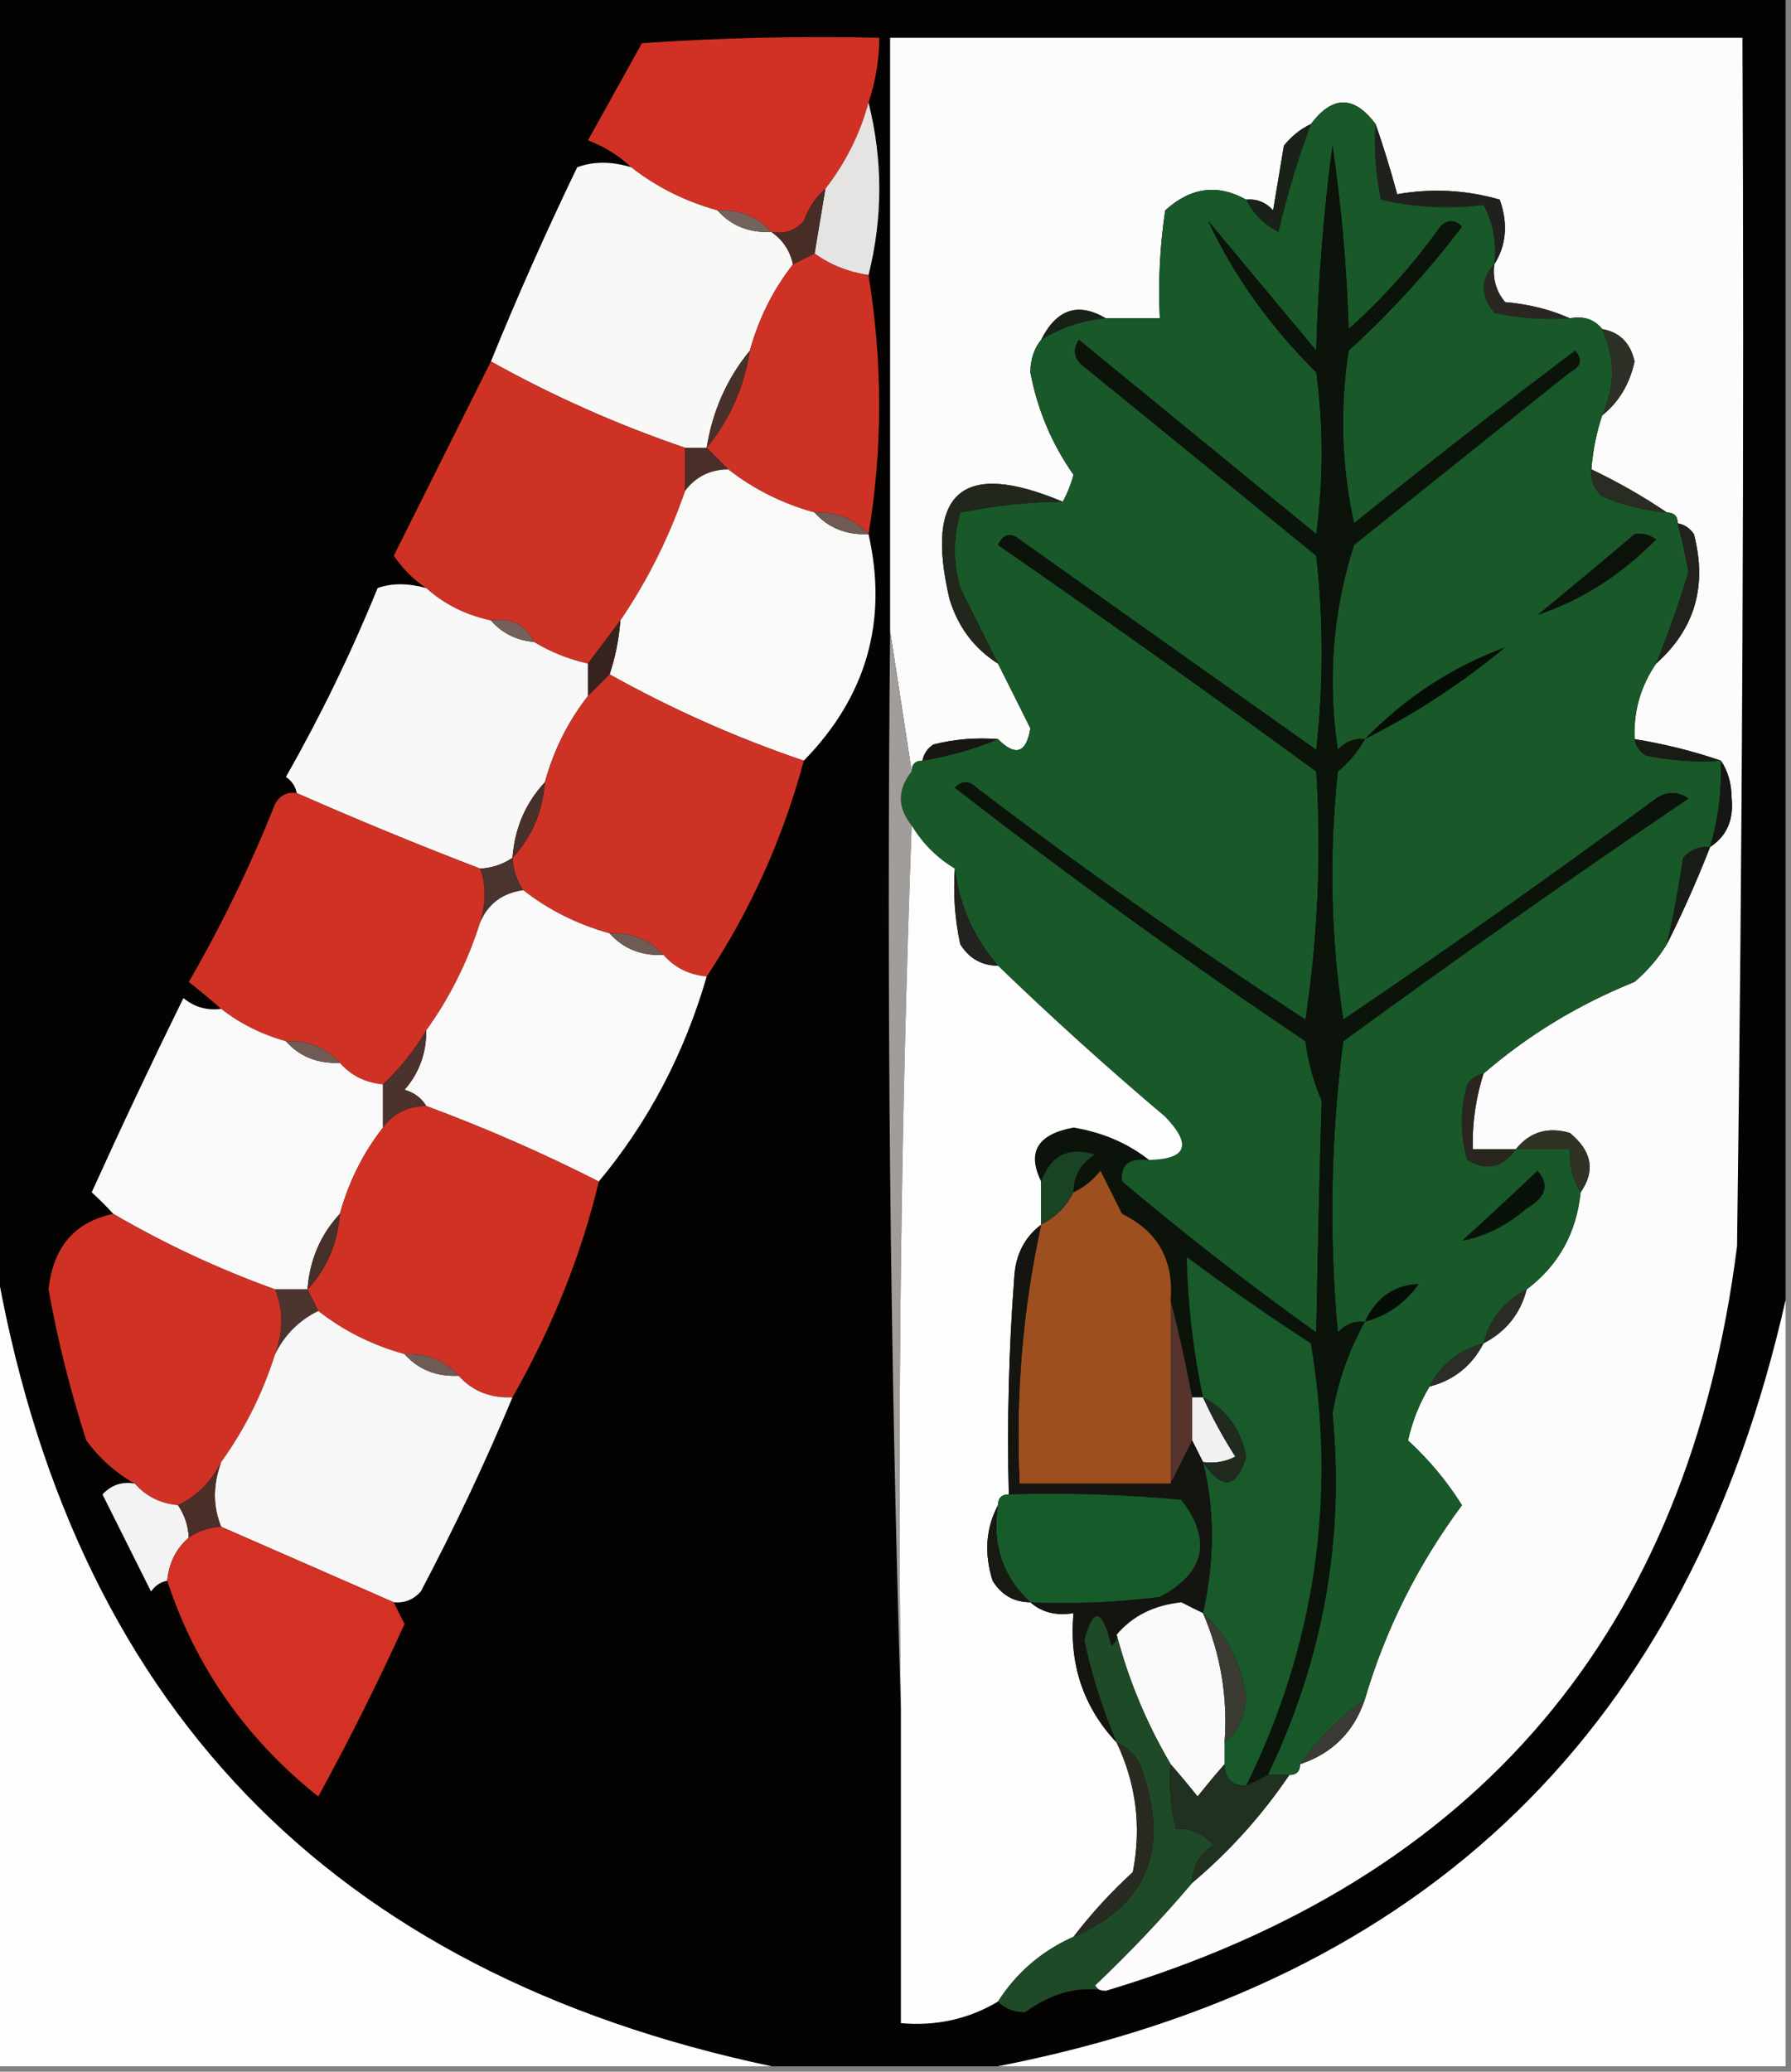 <?xml version="1.0" encoding="UTF-8"?>
<!DOCTYPE svg PUBLIC "-//W3C//DTD SVG 1.1//EN" "http://www.w3.org/Graphics/SVG/1.1/DTD/svg11.dtd">
<svg xmlns="http://www.w3.org/2000/svg" version="1.1" width="166px" height="192px" style="shape-rendering:geometricPrecision; text-rendering:geometricPrecision; image-rendering:optimizeQuality; fill-rule:evenodd; clip-rule:evenodd" xmlns:xlink="http://www.w3.org/1999/xlink">
<rect width="100%" height="100%" fill="#808080" stroke="none"/>
<g><path style="opacity:1" fill="#040302" d="M -0.5,-0.5 C 54.833,-0.5 110.167,-0.5 165.5,-0.5C 165.5,39.833 165.5,80.167 165.5,120.5C 156.587,160.08 132.254,183.747 92.5,191.5C 85.5,191.5 78.5,191.5 71.5,191.5C 30.496,182.829 6.496,157.829 -0.5,116.5C -0.5,77.5 -0.5,38.5 -0.5,-0.5 Z"/></g>
<g><path style="opacity:1" fill="#d13124" d="M 80.5,9.5 C 79.715,12.404 78.382,15.07 76.5,17.5C 75.609,18.261 74.942,19.261 74.5,20.5C 73.675,21.386 72.675,21.719 71.5,21.5C 70.22,20.069 68.553,19.402 66.5,19.5C 63.52,18.677 60.853,17.343 58.5,15.5C 57.4,14.441 56.066,13.608 54.5,13C 56.167,10 57.833,7 59.5,4C 66.826,3.5 74.159,3.334 81.5,3.5C 81.483,5.565 81.15,7.565 80.5,9.5 Z"/></g>
<g><path style="opacity:1" fill="#fdfcfc" d="M 102.5,184.5 C 102.062,184.565 101.728,184.399 101.5,184C 104.704,180.964 107.704,177.797 110.5,174.5C 113.959,171.585 116.959,168.252 119.5,164.5C 120.167,164.5 120.5,164.167 120.5,163.5C 123.5,162.5 125.5,160.5 126.5,157.5C 128.405,151.024 131.405,145.024 135.5,139.5C 134.129,137.299 132.462,135.299 130.5,133.5C 130.902,131.7 131.569,130.033 132.5,128.5C 134.749,127.92 136.415,126.587 137.5,124.5C 139.587,123.415 140.92,121.749 141.5,119.5C 144.45,117.272 146.116,114.272 146.5,110.5C 147.887,108.511 147.553,106.678 145.5,105C 143.465,104.401 141.799,104.901 140.5,106.5C 139.167,106.5 137.833,106.5 136.5,106.5C 136.448,104.097 136.781,101.764 137.5,99.5C 141.639,95.924 146.306,93.091 151.5,91C 152.71,89.961 153.71,88.794 154.5,87.5C 155.942,84.632 157.275,81.632 158.5,78.5C 160.026,77.508 160.693,76.008 160.5,74C 160.486,72.615 160.152,71.449 159.5,70.5C 156.997,69.629 154.33,68.963 151.5,68.5C 151.394,65.921 152.061,63.588 153.5,61.5C 157.087,58.305 158.254,54.305 157,49.5C 156.617,48.944 156.117,48.611 155.5,48.5C 155.5,47.833 155.167,47.5 154.5,47.5C 152.322,46.021 149.988,44.688 147.5,43.5C 147.629,41.784 147.962,40.117 148.5,38.5C 150.043,37.264 151.043,35.598 151.5,33.5C 151.121,31.787 150.121,30.787 148.5,30.5C 147.791,29.596 146.791,29.263 145.5,29.5C 143.708,28.691 141.708,28.191 139.5,28C 138.663,26.989 138.33,25.822 138.5,24.5C 139.622,22.712 139.789,20.712 139,18.5C 135.879,17.602 132.712,17.435 129.5,18C 128.883,15.723 128.216,13.556 127.5,11.5C 125.5,8.833 123.5,8.833 121.5,11.5C 120.542,11.953 119.708,12.62 119,13.5C 118.667,15.5 118.333,17.5 118,19.5C 117.329,18.748 116.496,18.414 115.5,18.5C 112.857,17.021 110.357,17.354 108,19.5C 107.502,22.817 107.335,26.15 107.5,29.5C 105.833,29.5 104.167,29.5 102.5,29.5C 99.92,27.984 97.92,28.651 96.5,31.5C 95.853,32.274 95.519,33.274 95.5,34.5C 96.15,37.964 97.483,41.131 99.5,44C 99.257,44.902 98.923,45.735 98.5,46.5C 89.189,42.58 85.689,45.58 88,55.5C 88.792,58.106 90.292,60.106 92.5,61.5C 93.511,63.506 94.511,65.506 95.5,67.5C 95.124,69.803 94.124,70.137 92.5,68.5C 90.473,68.338 88.473,68.504 86.5,69C 85.944,69.383 85.611,69.883 85.5,70.5C 84.833,70.5 84.5,70.833 84.5,71.5C 83.833,67.167 83.167,62.833 82.5,58.5C 82.5,40.167 82.5,21.833 82.5,3.5C 108.833,3.5 135.167,3.5 161.5,3.5C 161.667,40.835 161.5,78.168 161,115.5C 156.472,151.194 136.972,174.194 102.5,184.5 Z"/></g>
<g><path style="opacity:1" fill="#e6e4e3" d="M 80.5,9.5 C 81.833,14.833 81.833,20.167 80.5,25.5C 78.597,25.204 76.93,24.538 75.5,23.5C 75.833,21.5 76.167,19.5 76.5,17.5C 78.382,15.07 79.715,12.404 80.5,9.5 Z"/></g>
<g><path style="opacity:1" fill="#f8f8f7" d="M 58.5,15.5 C 60.853,17.343 63.52,18.677 66.5,19.5C 67.78,20.931 69.447,21.598 71.5,21.5C 72.551,22.222 73.218,23.222 73.5,24.5C 71.659,26.849 70.326,29.515 69.5,32.5C 67.375,35.088 66.042,38.088 65.5,41.5C 64.833,41.5 64.167,41.5 63.5,41.5C 57.236,39.367 51.236,36.7 45.5,33.5C 47.967,27.441 50.633,21.441 53.5,15.5C 55.003,14.948 56.669,14.948 58.5,15.5 Z"/></g>
<g><path style="opacity:1" fill="#1a2118" d="M 121.5,11.5 C 120.29,14.742 119.29,18.075 118.5,21.5C 117.145,20.812 116.145,19.812 115.5,18.5C 116.496,18.414 117.329,18.748 118,19.5C 118.333,17.5 118.667,15.5 119,13.5C 119.708,12.62 120.542,11.953 121.5,11.5 Z"/></g>
<g><path style="opacity:1" fill="#20211c" d="M 127.5,11.5 C 128.216,13.556 128.883,15.723 129.5,18C 132.712,17.435 135.879,17.602 139,18.5C 139.789,20.712 139.622,22.712 138.5,24.5C 138.739,22.533 138.406,20.7 137.5,19C 134.268,19.389 131.102,19.222 128,18.5C 127.503,16.19 127.337,13.857 127.5,11.5 Z"/></g>
<g><path style="opacity:1" fill="#74635d" d="M 66.5,19.5 C 68.553,19.402 70.22,20.069 71.5,21.5C 69.447,21.598 67.78,20.931 66.5,19.5 Z"/></g>
<g><path style="opacity:1" fill="#472d26" d="M 76.5,17.5 C 76.167,19.5 75.833,21.5 75.5,23.5C 74.833,23.833 74.167,24.167 73.5,24.5C 73.218,23.222 72.551,22.222 71.5,21.5C 72.675,21.719 73.675,21.386 74.5,20.5C 74.942,19.261 75.609,18.261 76.5,17.5 Z"/></g>
<g><path style="opacity:1" fill="#ce3224" d="M 75.5,23.5 C 76.93,24.538 78.597,25.204 80.5,25.5C 81.813,33.599 81.813,41.599 80.5,49.5C 79.22,48.069 77.553,47.402 75.5,47.5C 72.52,46.677 69.853,45.343 67.5,43.5C 66.833,42.833 66.167,42.167 65.5,41.5C 67.625,38.912 68.958,35.912 69.5,32.5C 70.326,29.515 71.659,26.849 73.5,24.5C 74.167,24.167 74.833,23.833 75.5,23.5 Z"/></g>
<g><path style="opacity:1" fill="#2a2723" d="M 138.5,24.5 C 138.33,25.822 138.663,26.989 139.5,28C 141.708,28.191 143.708,28.691 145.5,29.5C 143.143,29.663 140.81,29.497 138.5,29C 137.199,27.384 137.199,25.884 138.5,24.5 Z"/></g>
<g><path style="opacity:1" fill="#182117" d="M 102.5,29.5 C 100.315,29.704 98.315,30.37 96.5,31.5C 97.92,28.651 99.92,27.984 102.5,29.5 Z"/></g>
<g><path style="opacity:1" fill="#195829" d="M 127.5,11.5 C 127.337,13.857 127.503,16.19 128,18.5C 131.102,19.222 134.268,19.389 137.5,19C 138.406,20.7 138.739,22.533 138.5,24.5C 137.199,25.884 137.199,27.384 138.5,29C 140.81,29.497 143.143,29.663 145.5,29.5C 146.791,29.263 147.791,29.596 148.5,30.5C 149.714,33.129 149.714,35.796 148.5,38.5C 147.962,40.117 147.629,41.784 147.5,43.5C 147.414,44.496 147.748,45.329 148.5,46C 150.436,46.813 152.436,47.313 154.5,47.5C 155.167,47.5 155.5,47.833 155.5,48.5C 155.894,49.967 156.227,51.467 156.5,53C 155.633,55.896 154.633,58.729 153.5,61.5C 152.061,63.588 151.394,65.921 151.5,68.5C 151.611,69.117 151.944,69.617 152.5,70C 154.81,70.497 157.143,70.663 159.5,70.5C 159.599,73.237 159.265,75.904 158.5,78.5C 157.504,78.414 156.671,78.748 156,79.5C 155.605,82.207 155.105,84.873 154.5,87.5C 153.71,88.794 152.71,89.961 151.5,91C 146.306,93.091 141.639,95.924 137.5,99.5C 136.883,99.611 136.383,99.944 136,100.5C 135.333,102.833 135.333,105.167 136,107.5C 137.749,108.553 139.249,108.22 140.5,106.5C 142.167,106.5 143.833,106.5 145.5,106.5C 145.433,107.959 145.766,109.292 146.5,110.5C 146.116,114.272 144.45,117.272 141.5,119.5C 139.413,120.585 138.08,122.251 137.5,124.5C 135.251,125.08 133.585,126.413 132.5,128.5C 131.569,130.033 130.902,131.7 130.5,133.5C 132.462,135.299 134.129,137.299 135.5,139.5C 131.405,145.024 128.405,151.024 126.5,157.5C 124.167,159.167 122.167,161.167 120.5,163.5C 120.5,164.167 120.167,164.5 119.5,164.5C 118.833,164.5 118.167,164.5 117.5,164.5C 122.635,153.816 124.635,142.649 123.5,131C 124.028,127.951 125.028,125.118 126.5,122.5C 125.504,122.414 124.671,122.748 124,123.5C 123.168,114.482 123.335,105.482 124.5,96.5C 135.028,88.805 145.695,81.305 156.5,74C 155.5,73.333 154.5,73.333 153.5,74C 143.972,81.028 134.305,87.861 124.5,94.5C 123.335,86.855 123.169,79.188 124,71.5C 125.045,70.627 125.878,69.627 126.5,68.5C 125.504,68.414 124.671,68.748 124,69.5C 123.021,63.012 123.521,56.678 125.5,50.5C 132.167,45.167 138.833,39.833 145.5,34.5C 146.521,33.998 146.688,33.332 146,32.5C 139.076,37.713 132.243,43.046 125.5,48.5C 124.337,43.198 124.171,37.864 125,32.5C 128.869,28.966 132.369,25.133 135.5,21C 134.833,20.333 134.167,20.333 133.5,21C 131.037,24.465 128.204,27.631 125,30.5C 124.83,24.804 124.33,19.138 123.5,13.5C 122.669,19.807 122.169,26.141 122,32.5C 118.667,28.5 115.333,24.5 112,20.5C 114.39,25.602 117.723,30.268 122,34.5C 122.667,39.5 122.667,44.5 122,49.5C 114.667,43.5 107.333,37.5 100,31.5C 99.383,32.449 99.549,33.282 100.5,34C 107.667,39.833 114.833,45.667 122,51.5C 122.667,57.5 122.667,63.5 122,69.5C 112.833,63 103.667,56.5 94.5,50C 93.668,49.312 93.002,49.479 92.5,50.5C 102.421,57.377 112.255,64.377 122,71.5C 122.486,79.191 122.152,86.858 121,94.5C 110.57,87.702 100.404,80.536 90.5,73C 89.833,72.333 89.167,72.333 88.5,73C 99.068,81.201 109.901,89.034 121,96.5C 121.251,98.433 121.751,100.266 122.5,102C 122.295,109.08 122.129,116.247 122,123.5C 115.819,119.075 109.819,114.408 104,109.5C 103.812,107.939 104.645,107.272 106.5,107.5C 109.998,107.435 110.498,106.101 108,103.5C 102.638,98.968 97.472,94.301 92.5,89.5C 90.238,86.864 88.905,83.864 88.5,80.5C 86.833,79.5 85.5,78.167 84.5,76.5C 83.167,74.833 83.167,73.167 84.5,71.5C 84.5,70.833 84.833,70.5 85.5,70.5C 88.01,70.073 90.343,69.407 92.5,68.5C 94.124,70.137 95.124,69.803 95.5,67.5C 94.511,65.506 93.511,63.506 92.5,61.5C 91.36,59.22 90.193,56.886 89,54.5C 88.333,52.167 88.333,49.833 89,47.5C 92.289,46.84 95.456,46.507 98.5,46.5C 98.923,45.735 99.257,44.902 99.5,44C 97.483,41.131 96.15,37.964 95.5,34.5C 95.519,33.274 95.853,32.274 96.5,31.5C 98.315,30.37 100.315,29.704 102.5,29.5C 104.167,29.5 105.833,29.5 107.5,29.5C 107.335,26.15 107.502,22.817 108,19.5C 110.357,17.354 112.857,17.021 115.5,18.5C 116.145,19.812 117.145,20.812 118.5,21.5C 119.29,18.075 120.29,14.742 121.5,11.5C 123.5,8.833 125.5,8.833 127.5,11.5 Z"/></g>
<g><path style="opacity:1" fill="#2d3026" d="M 148.5,30.5 C 150.121,30.787 151.121,31.787 151.5,33.5C 151.043,35.598 150.043,37.264 148.5,38.5C 149.714,35.796 149.714,33.129 148.5,30.5 Z"/></g>
<g><path style="opacity:1" fill="#ce3224" d="M 45.5,33.5 C 51.236,36.7 57.236,39.367 63.5,41.5C 63.5,42.833 63.5,44.167 63.5,45.5C 62.008,49.818 60.008,53.818 57.5,57.5C 56.5,58.833 55.5,60.167 54.5,61.5C 52.716,61.108 51.05,60.441 49.5,59.5C 48.713,57.896 47.38,57.229 45.5,57.5C 43.181,57.008 41.181,56.008 39.5,54.5C 38.34,53.735 37.34,52.735 36.5,51.5C 39.546,45.408 42.546,39.408 45.5,33.5 Z"/></g>
<g><path style="opacity:1" fill="#0b130b" d="M 126.5,68.5 C 125.878,69.627 125.045,70.627 124,71.5C 123.169,79.188 123.335,86.855 124.5,94.5C 134.305,87.861 143.972,81.028 153.5,74C 154.5,73.333 155.5,73.333 156.5,74C 145.695,81.305 135.028,88.805 124.5,96.5C 123.335,105.482 123.168,114.482 124,123.5C 124.671,122.748 125.504,122.414 126.5,122.5C 125.028,125.118 124.028,127.951 123.5,131C 124.635,142.649 122.635,153.816 117.5,164.5C 116.833,164.833 116.167,165.167 115.5,165.5C 121.899,152.501 123.899,138.834 121.5,124.5C 117.579,121.957 113.746,119.29 110,116.5C 110.084,120.845 110.584,125.178 111.5,129.5C 111.167,129.5 110.833,129.5 110.5,129.5C 109.912,126.39 109.245,123.39 108.5,120.5C 108.805,116.773 107.305,114.106 104,112.5C 103.333,111.167 102.667,109.833 102,108.5C 101.292,109.381 100.458,110.047 99.5,110.5C 99.511,108.983 100.177,107.816 101.5,107C 99.019,106.24 97.353,107.074 96.5,109.5C 95.158,106.78 96.158,105.114 99.5,104.5C 102.176,104.939 104.509,105.939 106.5,107.5C 104.645,107.272 103.812,107.939 104,109.5C 109.819,114.408 115.819,119.075 122,123.5C 122.129,116.247 122.295,109.08 122.5,102C 121.751,100.266 121.251,98.433 121,96.5C 109.901,89.034 99.068,81.201 88.5,73C 89.167,72.333 89.833,72.333 90.5,73C 100.404,80.536 110.57,87.702 121,94.5C 122.152,86.858 122.486,79.191 122,71.5C 112.255,64.377 102.421,57.377 92.5,50.5C 93.002,49.479 93.668,49.312 94.5,50C 103.667,56.5 112.833,63 122,69.5C 122.667,63.5 122.667,57.5 122,51.5C 114.833,45.667 107.667,39.833 100.5,34C 99.549,33.282 99.383,32.449 100,31.5C 107.333,37.5 114.667,43.5 122,49.5C 122.667,44.5 122.667,39.5 122,34.5C 117.723,30.268 114.39,25.602 112,20.5C 115.333,24.5 118.667,28.5 122,32.5C 122.169,26.141 122.669,19.807 123.5,13.5C 124.33,19.138 124.83,24.804 125,30.5C 128.204,27.631 131.037,24.465 133.5,21C 134.167,20.333 134.833,20.333 135.5,21C 132.369,25.133 128.869,28.966 125,32.5C 124.171,37.864 124.337,43.198 125.5,48.5C 132.243,43.046 139.076,37.713 146,32.5C 146.688,33.332 146.521,33.998 145.5,34.5C 138.833,39.833 132.167,45.167 125.5,50.5C 123.521,56.678 123.021,63.012 124,69.5C 124.671,68.748 125.504,68.414 126.5,68.5 Z"/></g>
<g><path style="opacity:1" fill="#48312b" d="M 69.5,32.5 C 68.958,35.912 67.625,38.912 65.5,41.5C 66.042,38.088 67.375,35.088 69.5,32.5 Z"/></g>
<g><path style="opacity:1" fill="#492f28" d="M 63.5,41.5 C 64.167,41.5 64.833,41.5 65.5,41.5C 66.167,42.167 66.833,42.833 67.5,43.5C 65.801,43.527 64.467,44.194 63.5,45.5C 63.5,44.167 63.5,42.833 63.5,41.5 Z"/></g>
<g><path style="opacity:1" fill="#f9f9f8" d="M 67.5,43.5 C 69.853,45.343 72.52,46.677 75.5,47.5C 76.78,48.931 78.447,49.598 80.5,49.5C 82.314,57.552 80.314,64.552 74.5,70.5C 68.274,68.388 62.274,65.722 56.5,62.5C 57.038,60.883 57.371,59.216 57.5,57.5C 60.008,53.818 62.008,49.818 63.5,45.5C 64.467,44.194 65.801,43.527 67.5,43.5 Z"/></g>
<g><path style="opacity:1" fill="#282c23" d="M 147.5,43.5 C 149.988,44.688 152.322,46.021 154.5,47.5C 152.436,47.313 150.436,46.813 148.5,46C 147.748,45.329 147.414,44.496 147.5,43.5 Z"/></g>
<g><path style="opacity:1" fill="#21271d" d="M 98.5,46.5 C 95.456,46.507 92.289,46.84 89,47.5C 88.333,49.833 88.333,52.167 89,54.5C 90.193,56.886 91.36,59.22 92.5,61.5C 90.292,60.106 88.792,58.106 88,55.5C 85.689,45.58 89.189,42.58 98.5,46.5 Z"/></g>
<g><path style="opacity:1" fill="#705b54" d="M 75.5,47.5 C 77.553,47.402 79.22,48.069 80.5,49.5C 78.447,49.598 76.78,48.931 75.5,47.5 Z"/></g>
<g><path style="opacity:1" fill="#0a120a" d="M 151.5,49.5 C 152.239,49.369 152.906,49.536 153.5,50C 150.25,53.3 146.583,55.634 142.5,57C 145.571,54.482 148.571,51.982 151.5,49.5 Z"/></g>
<g><path style="opacity:1" fill="#f9f8f8" d="M 39.5,54.5 C 41.181,56.008 43.181,57.008 45.5,57.5C 46.514,58.674 47.847,59.34 49.5,59.5C 51.05,60.441 52.716,61.108 54.5,61.5C 54.5,62.5 54.5,63.5 54.5,64.5C 52.659,66.849 51.326,69.515 50.5,72.5C 48.707,74.426 47.707,76.759 47.5,79.5C 46.609,80.11 45.609,80.443 44.5,80.5C 38.816,78.323 33.149,75.989 27.5,73.5C 27.389,72.883 27.056,72.383 26.5,72C 29.715,66.357 32.548,60.524 35,54.5C 36.299,54.034 37.799,54.034 39.5,54.5 Z"/></g>
<g><path style="opacity:1" fill="#22221d" d="M 155.5,48.5 C 156.117,48.611 156.617,48.944 157,49.5C 158.254,54.305 157.087,58.305 153.5,61.5C 154.633,58.729 155.633,55.896 156.5,53C 156.227,51.467 155.894,49.967 155.5,48.5 Z"/></g>
<g><path style="opacity:1" fill="#74615b" d="M 45.5,57.5 C 47.38,57.229 48.713,57.896 49.5,59.5C 47.847,59.34 46.514,58.674 45.5,57.5 Z"/></g>
<g><path style="opacity:1" fill="#a19d9b" d="M 82.5,58.5 C 83.167,62.833 83.833,67.167 84.5,71.5C 83.167,73.167 83.167,74.833 84.5,76.5C 83.502,103.662 83.169,130.995 83.5,158.5C 82.502,125.338 82.168,92.004 82.5,58.5 Z"/></g>
<g><path style="opacity:1" fill="#36231f" d="M 57.5,57.5 C 57.371,59.216 57.038,60.883 56.5,62.5C 55.833,63.167 55.167,63.833 54.5,64.5C 54.5,63.5 54.5,62.5 54.5,61.5C 55.5,60.167 56.5,58.833 57.5,57.5 Z"/></g>
<g><path style="opacity:1" fill="#ce3224" d="M 56.5,62.5 C 62.274,65.722 68.274,68.388 74.5,70.5C 72.565,77.699 69.565,84.365 65.5,90.5C 63.847,90.34 62.514,89.674 61.5,88.5C 60.22,87.069 58.553,86.402 56.5,86.5C 53.52,85.677 50.853,84.343 48.5,82.5C 47.89,81.609 47.557,80.609 47.5,79.5C 49.293,77.574 50.293,75.241 50.5,72.5C 51.326,69.515 52.659,66.849 54.5,64.5C 55.167,63.833 55.833,63.167 56.5,62.5 Z"/></g>
<g><path style="opacity:1" fill="#060c06" d="M 126.5,68.5 C 130.275,64.625 134.608,61.792 139.5,60C 135.451,63.352 131.118,66.185 126.5,68.5 Z"/></g>
<g><path style="opacity:1" fill="#181613" d="M 92.5,68.5 C 90.343,69.407 88.01,70.073 85.5,70.5C 85.611,69.883 85.944,69.383 86.5,69C 88.473,68.504 90.473,68.338 92.5,68.5 Z"/></g>
<g><path style="opacity:1" fill="#191b15" d="M 151.5,68.5 C 154.33,68.963 156.997,69.629 159.5,70.5C 157.143,70.663 154.81,70.497 152.5,70C 151.944,69.617 151.611,69.117 151.5,68.5 Z"/></g>
<g><path style="opacity:1" fill="#161714" d="M 159.5,70.5 C 160.152,71.449 160.486,72.615 160.5,74C 160.693,76.008 160.026,77.508 158.5,78.5C 159.265,75.904 159.599,73.237 159.5,70.5 Z"/></g>
<g><path style="opacity:1" fill="#cf3224" d="M 27.5,73.5 C 33.149,75.989 38.816,78.323 44.5,80.5C 45.072,81.973 45.072,83.64 44.5,85.5C 43.341,89.151 41.674,92.485 39.5,95.5C 38.407,97.349 37.074,99.016 35.5,100.5C 33.847,100.34 32.514,99.674 31.5,98.5C 30.22,97.069 28.553,96.402 26.5,96.5C 24.25,95.87 22.25,94.87 20.5,93.5C 19.571,92.685 18.571,91.852 17.5,91C 20.567,85.699 23.234,80.199 25.5,74.5C 25.957,73.703 26.624,73.369 27.5,73.5 Z"/></g>
<g><path style="opacity:1" fill="#48312b" d="M 50.5,72.5 C 50.293,75.241 49.293,77.574 47.5,79.5C 47.707,76.759 48.707,74.426 50.5,72.5 Z"/></g>
<g><path style="opacity:1" fill="#fdfdfd" d="M 84.5,76.5 C 85.5,78.167 86.833,79.5 88.5,80.5C 88.337,82.857 88.503,85.19 89,87.5C 89.816,88.823 90.983,89.489 92.5,89.5C 97.472,94.301 102.638,98.968 108,103.5C 110.498,106.101 109.998,107.435 106.5,107.5C 104.509,105.939 102.176,104.939 99.5,104.5C 96.158,105.114 95.158,106.78 96.5,109.5C 96.5,110.833 96.5,112.167 96.5,113.5C 94.933,114.681 94.1,116.347 94,118.5C 93.5,125.158 93.334,131.825 93.5,138.5C 92.833,138.5 92.5,138.833 92.5,139.5C 91.371,141.628 91.204,143.961 92,146.5C 92.816,147.823 93.983,148.489 95.5,148.5C 96.568,149.434 97.901,149.768 99.5,149.5C 99.069,154.207 100.402,158.207 103.5,161.5C 105.31,165.31 105.81,169.31 105,173.5C 102.96,175.37 101.127,177.37 99.5,179.5C 96.568,180.8 94.234,182.8 92.5,185.5C 89.785,187.123 86.785,187.79 83.5,187.5C 83.5,177.833 83.5,168.167 83.5,158.5C 83.169,130.995 83.502,103.662 84.5,76.5 Z"/></g>
<g><path style="opacity:1" fill="#4a342d" d="M 47.5,79.5 C 47.557,80.609 47.89,81.609 48.5,82.5C 46.569,82.771 45.236,83.771 44.5,85.5C 45.072,83.64 45.072,81.973 44.5,80.5C 45.609,80.443 46.609,80.11 47.5,79.5 Z"/></g>
<g><path style="opacity:1" fill="#191d17" d="M 158.5,78.5 C 157.275,81.632 155.942,84.632 154.5,87.5C 155.105,84.873 155.605,82.207 156,79.5C 156.671,78.748 157.504,78.414 158.5,78.5 Z"/></g>
<g><path style="opacity:1" fill="#f9f9f9" d="M 48.5,82.5 C 50.853,84.343 53.52,85.677 56.5,86.5C 57.78,87.931 59.447,88.598 61.5,88.5C 62.514,89.674 63.847,90.34 65.5,90.5C 63.422,97.662 60.089,103.996 55.5,109.5C 50.319,106.868 44.986,104.535 39.5,102.5C 39.083,101.778 38.416,101.278 37.5,101C 38.861,99.416 39.528,97.582 39.5,95.5C 41.674,92.485 43.341,89.151 44.5,85.5C 45.236,83.771 46.569,82.771 48.5,82.5 Z"/></g>
<g><path style="opacity:1" fill="#21231e" d="M 88.5,80.5 C 88.905,83.864 90.238,86.864 92.5,89.5C 90.983,89.489 89.816,88.823 89,87.5C 88.503,85.19 88.337,82.857 88.5,80.5 Z"/></g>
<g><path style="opacity:1" fill="#705b54" d="M 56.5,86.5 C 58.553,86.402 60.22,87.069 61.5,88.5C 59.447,88.598 57.78,87.931 56.5,86.5 Z"/></g>
<g><path style="opacity:1" fill="#f9f9f9" d="M 20.5,93.5 C 22.25,94.87 24.25,95.87 26.5,96.5C 27.78,97.931 29.447,98.598 31.5,98.5C 32.514,99.674 33.847,100.34 35.5,100.5C 35.5,101.833 35.5,103.167 35.5,104.5C 33.659,106.849 32.326,109.515 31.5,112.5C 29.707,114.426 28.707,116.759 28.5,119.5C 27.5,119.5 26.5,119.5 25.5,119.5C 20.261,117.612 15.261,115.279 10.5,112.5C 9.909,111.849 9.243,111.182 8.5,110.5C 11.237,104.457 14.07,98.457 17,92.5C 18.011,93.337 19.178,93.67 20.5,93.5 Z"/></g>
<g><path style="opacity:1" fill="#705b54" d="M 26.5,96.5 C 28.553,96.402 30.22,97.069 31.5,98.5C 29.447,98.598 27.78,97.931 26.5,96.5 Z"/></g>
<g><path style="opacity:1" fill="#4c322c" d="M 39.5,95.5 C 39.528,97.582 38.861,99.416 37.5,101C 38.416,101.278 39.083,101.778 39.5,102.5C 37.801,102.527 36.467,103.194 35.5,104.5C 35.5,103.167 35.5,101.833 35.5,100.5C 37.074,99.016 38.407,97.349 39.5,95.5 Z"/></g>
<g><path style="opacity:1" fill="#cf3224" d="M 39.5,102.5 C 44.986,104.535 50.319,106.868 55.5,109.5C 53.889,116.282 51.222,122.949 47.5,129.5C 45.447,129.598 43.78,128.931 42.5,127.5C 41.22,126.069 39.553,125.402 37.5,125.5C 34.52,124.677 31.853,123.343 29.5,121.5C 29.167,120.833 28.833,120.167 28.5,119.5C 30.293,117.574 31.293,115.241 31.5,112.5C 32.326,109.515 33.659,106.849 35.5,104.5C 36.467,103.194 37.801,102.527 39.5,102.5 Z"/></g>
<g><path style="opacity:1" fill="#2a261f" d="M 137.5,99.5 C 136.781,101.764 136.448,104.097 136.5,106.5C 137.833,106.5 139.167,106.5 140.5,106.5C 139.249,108.22 137.749,108.553 136,107.5C 135.333,105.167 135.333,102.833 136,100.5C 136.383,99.944 136.883,99.611 137.5,99.5 Z"/></g>
<g><path style="opacity:1" fill="#2f3324" d="M 146.5,110.5 C 145.766,109.292 145.433,107.959 145.5,106.5C 143.833,106.5 142.167,106.5 140.5,106.5C 141.799,104.901 143.465,104.401 145.5,105C 147.553,106.678 147.887,108.511 146.5,110.5 Z"/></g>
<g><path style="opacity:1" fill="#194322" d="M 99.5,110.5 C 98.833,111.833 97.833,112.833 96.5,113.5C 96.5,112.167 96.5,110.833 96.5,109.5C 97.353,107.074 99.019,106.24 101.5,107C 100.177,107.816 99.511,108.983 99.5,110.5 Z"/></g>
<g><path style="opacity:1" fill="#9d4f1f" d="M 108.5,120.5 C 108.5,126.167 108.5,131.833 108.5,137.5C 103.833,137.5 99.167,137.5 94.5,137.5C 94.114,129.383 94.781,121.383 96.5,113.5C 97.833,112.833 98.833,111.833 99.5,110.5C 100.458,110.047 101.292,109.381 102,108.5C 102.667,109.833 103.333,111.167 104,112.5C 107.305,114.106 108.805,116.773 108.5,120.5 Z"/></g>
<g><path style="opacity:1" fill="#cf3224" d="M 10.5,112.5 C 15.261,115.279 20.261,117.612 25.5,119.5C 26.275,121.388 26.275,123.388 25.5,125.5C 24.341,129.151 22.674,132.485 20.5,135.5C 19.607,137.297 18.274,138.63 16.5,139.5C 14.847,139.34 13.514,138.674 12.5,137.5C 10.75,136.527 9.25,135.193 8,133.5C 6.52,128.913 5.353,124.246 4.5,119.5C 4.922,115.577 6.922,113.244 10.5,112.5 Z"/></g>
<g><path style="opacity:1" fill="#09120a" d="M 142.5,108.5 C 143.645,109.793 143.311,110.959 141.5,112C 139.631,113.602 137.631,114.602 135.5,115C 137.907,112.817 140.24,110.65 142.5,108.5 Z"/></g>
<g><path style="opacity:1" fill="#46302a" d="M 31.5,112.5 C 31.293,115.241 30.293,117.574 28.5,119.5C 28.707,116.759 29.707,114.426 31.5,112.5 Z"/></g>
<g><path style="opacity:1" fill="#185a2a" d="M 115.5,165.5 C 114.167,165.5 113.5,164.833 113.5,163.5C 113.5,162.833 113.5,162.167 113.5,161.5C 114.665,160.504 115.332,159.171 115.5,157.5C 115.1,154.259 113.767,151.593 111.5,149.5C 112.594,144.563 112.594,139.896 111.5,135.5C 113.264,138.126 114.597,137.959 115.5,135C 114.982,132.424 113.649,130.59 111.5,129.5C 110.584,125.178 110.084,120.845 110,116.5C 113.746,119.29 117.579,121.957 121.5,124.5C 123.899,138.834 121.899,152.501 115.5,165.5 Z"/></g>
<g><path style="opacity:1" fill="#fdfdfd" d="M -0.5,116.5 C 6.496,157.829 30.496,182.829 71.5,191.5C 47.5,191.5 23.5,191.5 -0.5,191.5C -0.5,166.5 -0.5,141.5 -0.5,116.5 Z"/></g>
<g><path style="opacity:1" fill="#060d06" d="M 126.5,122.5 C 127.562,120.243 129.228,119.077 131.5,119C 130.211,120.802 128.544,121.969 126.5,122.5 Z"/></g>
<g><path style="opacity:1" fill="#4c352f" d="M 25.5,119.5 C 26.5,119.5 27.5,119.5 28.5,119.5C 28.833,120.167 29.167,120.833 29.5,121.5C 27.726,122.37 26.393,123.703 25.5,125.5C 26.275,123.388 26.275,121.388 25.5,119.5 Z"/></g>
<g><path style="opacity:1" fill="#56332b" d="M 108.5,120.5 C 109.245,123.39 109.912,126.39 110.5,129.5C 110.5,130.833 110.5,132.167 110.5,133.5C 109.833,134.833 109.167,136.167 108.5,137.5C 108.5,131.833 108.5,126.167 108.5,120.5 Z"/></g>
<g><path style="opacity:1" fill="#fdfdfd" d="M 165.5,120.5 C 165.5,144.167 165.5,167.833 165.5,191.5C 141.167,191.5 116.833,191.5 92.5,191.5C 132.254,183.747 156.587,160.08 165.5,120.5 Z"/></g>
<g><path style="opacity:1" fill="#f8f7f7" d="M 29.5,121.5 C 31.853,123.343 34.52,124.677 37.5,125.5C 38.78,126.931 40.447,127.598 42.5,127.5C 43.78,128.931 45.447,129.598 47.5,129.5C 44.968,135.568 42.134,141.568 39,147.5C 38.329,148.252 37.496,148.586 36.5,148.5C 31.166,146.166 25.832,143.833 20.5,141.5C 19.725,139.612 19.725,137.612 20.5,135.5C 22.674,132.485 24.341,129.151 25.5,125.5C 26.393,123.703 27.726,122.37 29.5,121.5 Z"/></g>
<g><path style="opacity:1" fill="#292d26" d="M 141.5,119.5 C 140.92,121.749 139.587,123.415 137.5,124.5C 138.08,122.251 139.413,120.585 141.5,119.5 Z"/></g>
<g><path style="opacity:1" fill="#705b54" d="M 37.5,125.5 C 39.553,125.402 41.22,126.069 42.5,127.5C 40.447,127.598 38.78,126.931 37.5,125.5 Z"/></g>
<g><path style="opacity:1" fill="#2a2e27" d="M 137.5,124.5 C 136.415,126.587 134.749,127.92 132.5,128.5C 133.585,126.413 135.251,125.08 137.5,124.5 Z"/></g>
<g><path style="opacity:1" fill="#f2f1f1" d="M 110.5,129.5 C 110.833,129.5 111.167,129.5 111.5,129.5C 112.361,131.386 113.361,133.22 114.5,135C 113.552,135.483 112.552,135.649 111.5,135.5C 111.167,134.833 110.833,134.167 110.5,133.5C 110.5,132.167 110.5,130.833 110.5,129.5 Z"/></g>
<g><path style="opacity:1" fill="#202a1e" d="M 111.5,129.5 C 113.649,130.59 114.982,132.424 115.5,135C 114.597,137.959 113.264,138.126 111.5,135.5C 112.552,135.649 113.552,135.483 114.5,135C 113.361,133.22 112.361,131.386 111.5,129.5 Z"/></g>
<g><path style="opacity:1" fill="#141510" d="M 96.5,113.5 C 94.781,121.383 94.114,129.383 94.5,137.5C 99.167,137.5 103.833,137.5 108.5,137.5C 109.167,136.167 109.833,134.833 110.5,133.5C 110.833,134.167 111.167,134.833 111.5,135.5C 112.594,139.896 112.594,144.563 111.5,149.5C 110.85,149.196 110.183,148.863 109.5,148.5C 106.953,148.771 104.953,149.771 103.5,151.5C 103.565,151.938 103.399,152.272 103,152.5C 102.164,149.059 101.331,148.892 100.5,152C 101.206,155.285 102.206,158.452 103.5,161.5C 100.402,158.207 99.069,154.207 99.5,149.5C 97.901,149.768 96.568,149.434 95.5,148.5C 99.514,148.666 103.514,148.499 107.5,148C 111.692,145.761 112.359,142.761 109.5,139C 104.177,138.501 98.844,138.334 93.5,138.5C 93.334,131.825 93.5,125.158 94,118.5C 94.1,116.347 94.933,114.681 96.5,113.5 Z"/></g>
<g><path style="opacity:1" fill="#f3f3f3" d="M 12.5,137.5 C 13.514,138.674 14.847,139.34 16.5,139.5C 17.11,140.391 17.443,141.391 17.5,142.5C 16.326,143.514 15.66,144.847 15.5,146.5C 14.883,146.611 14.383,146.944 14,147.5C 12.5,144.5 11,141.5 9.5,138.5C 10.325,137.614 11.325,137.281 12.5,137.5 Z"/></g>
<g><path style="opacity:1" fill="#185b2a" d="M 93.5,138.5 C 98.844,138.334 104.177,138.501 109.5,139C 112.359,142.761 111.692,145.761 107.5,148C 103.514,148.499 99.514,148.666 95.5,148.5C 92.924,146.112 91.924,143.112 92.5,139.5C 92.5,138.833 92.833,138.5 93.5,138.5 Z"/></g>
<g><path style="opacity:1" fill="#171a13" d="M 92.5,139.5 C 91.924,143.112 92.924,146.112 95.5,148.5C 93.983,148.489 92.816,147.823 92,146.5C 91.204,143.961 91.371,141.628 92.5,139.5 Z"/></g>
<g><path style="opacity:1" fill="#4a2f28" d="M 20.5,135.5 C 19.725,137.612 19.725,139.612 20.5,141.5C 19.391,141.557 18.391,141.89 17.5,142.5C 17.443,141.391 17.11,140.391 16.5,139.5C 18.274,138.63 19.607,137.297 20.5,135.5 Z"/></g>
<g><path style="opacity:1" fill="#d23123" d="M 20.5,141.5 C 25.832,143.833 31.166,146.166 36.5,148.5C 36.804,149.15 37.137,149.817 37.5,150.5C 35.019,155.956 32.352,161.289 29.5,166.5C 22.783,161.141 18.116,154.474 15.5,146.5C 15.66,144.847 16.326,143.514 17.5,142.5C 18.391,141.89 19.391,141.557 20.5,141.5 Z"/></g>
<g><path style="opacity:1" fill="#f9f9f9" d="M 111.5,149.5 C 113.143,153.3 113.81,157.3 113.5,161.5C 113.5,162.167 113.5,162.833 113.5,163.5C 112.685,164.429 111.852,165.429 111,166.5C 110.148,165.429 109.315,164.429 108.5,163.5C 106.269,159.708 104.602,155.708 103.5,151.5C 104.953,149.771 106.953,148.771 109.5,148.5C 110.183,148.863 110.85,149.196 111.5,149.5 Z"/></g>
<g><path style="opacity:1" fill="#1f4a27" d="M 103.5,151.5 C 104.602,155.708 106.269,159.708 108.5,163.5C 108.338,165.527 108.505,167.527 109,169.5C 110.281,169.381 111.448,169.881 112.5,171C 111.177,171.816 110.511,172.983 110.5,174.5C 107.704,177.797 104.704,180.964 101.5,184C 101.728,184.399 102.062,184.565 102.5,184.5C 99.963,184.034 97.463,184.7 95,186.5C 93.93,186.472 93.097,186.139 92.5,185.5C 94.234,182.8 96.568,180.8 99.5,179.5C 106.161,176.665 108.327,171.665 106,164.5C 105.623,163.058 104.79,162.058 103.5,161.5C 102.206,158.452 101.206,155.285 100.5,152C 101.331,148.892 102.164,149.059 103,152.5C 103.399,152.272 103.565,151.938 103.5,151.5 Z"/></g>
<g><path style="opacity:1" fill="#3b3b34" d="M 111.5,149.5 C 113.767,151.593 115.1,154.259 115.5,157.5C 115.332,159.171 114.665,160.504 113.5,161.5C 113.81,157.3 113.143,153.3 111.5,149.5 Z"/></g>
<g><path style="opacity:1" fill="#3c3a34" d="M 126.5,157.5 C 125.5,160.5 123.5,162.5 120.5,163.5C 122.167,161.167 124.167,159.167 126.5,157.5 Z"/></g>
<g><path style="opacity:1" fill="#203021" d="M 108.5,163.5 C 109.315,164.429 110.148,165.429 111,166.5C 111.852,165.429 112.685,164.429 113.5,163.5C 113.5,164.833 114.167,165.5 115.5,165.5C 116.167,165.167 116.833,164.833 117.5,164.5C 118.167,164.5 118.833,164.5 119.5,164.5C 116.959,168.252 113.959,171.585 110.5,174.5C 110.511,172.983 111.177,171.816 112.5,171C 111.448,169.881 110.281,169.381 109,169.5C 108.505,167.527 108.338,165.527 108.5,163.5 Z"/></g>
<g><path style="opacity:1" fill="#292b23" d="M 103.5,161.5 C 104.79,162.058 105.623,163.058 106,164.5C 108.327,171.665 106.161,176.665 99.5,179.5C 101.127,177.37 102.96,175.37 105,173.5C 105.81,169.31 105.31,165.31 103.5,161.5 Z"/></g>
</svg>
